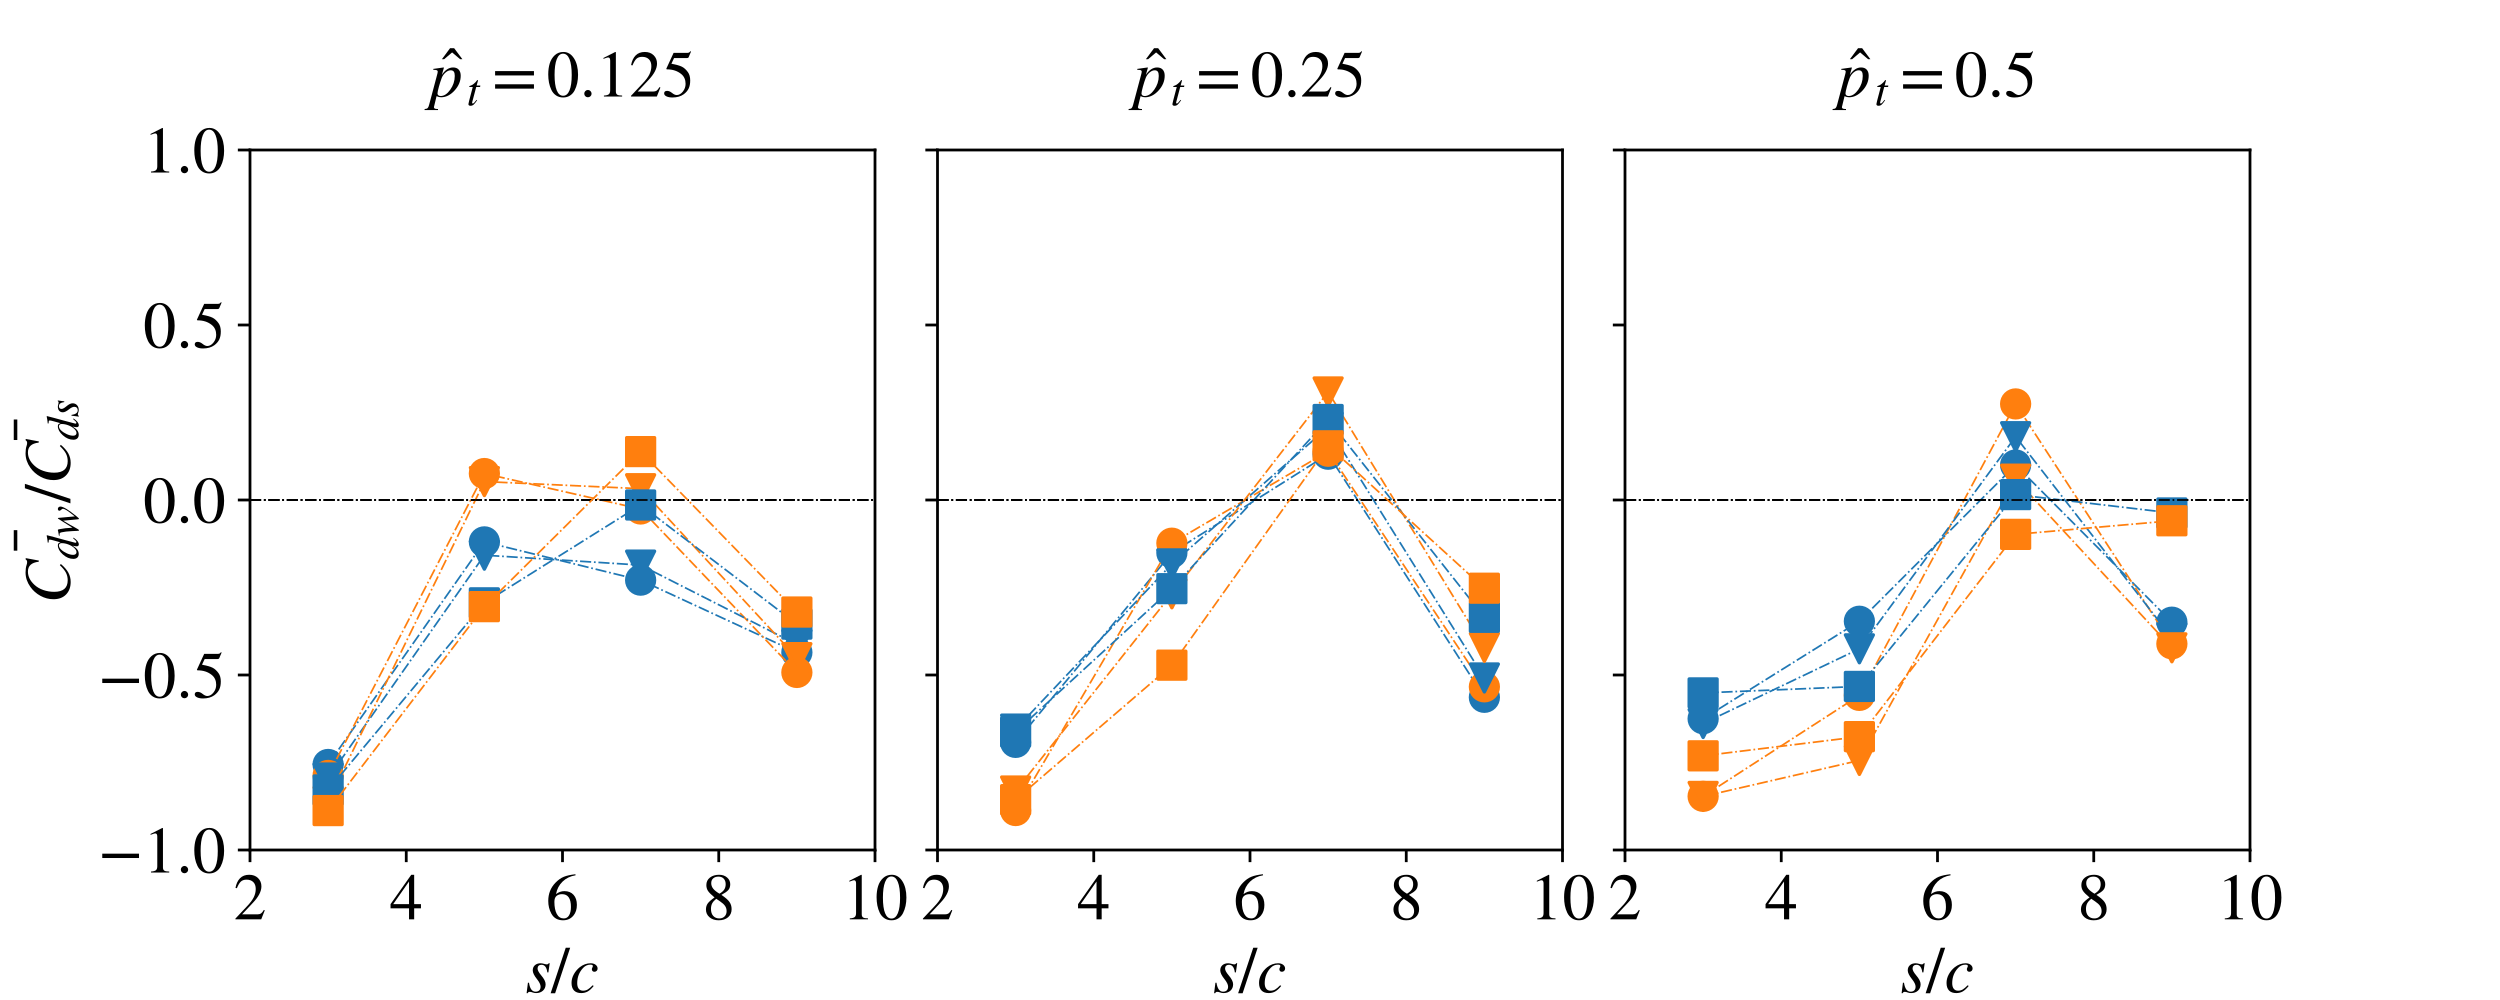 <?xml version="1.0" encoding="utf-8" standalone="no"?>
<!DOCTYPE svg PUBLIC "-//W3C//DTD SVG 1.1//EN"
  "http://www.w3.org/Graphics/SVG/1.1/DTD/svg11.dtd">
<!-- Created with matplotlib (https://matplotlib.org/) -->
<svg height="288pt" version="1.1" viewBox="0 0 720 288" width="720pt" xmlns="http://www.w3.org/2000/svg" xmlns:xlink="http://www.w3.org/1999/xlink">
 <defs>
  <style type="text/css">
*{stroke-linecap:butt;stroke-linejoin:round;}
  </style>
 </defs>
 <g id="figure_1">
  <g id="patch_1">
   <path d="M 0 288 
L 720 288 
L 720 0 
L 0 0 
z
" style="fill:#ffffff;"/>
  </g>
  <g id="axes_1">
   <g id="patch_2">
    <path d="M 72 244.8 
L 252 244.8 
L 252 43.2 
L 72 43.2 
z
" style="fill:#ffffff;"/>
   </g>
   <g id="matplotlib.axis_1">
    <g id="xtick_1">
     <g id="line2d_1">
      <defs>
       <path d="M 0 0 
L 0 3.5 
" id="mc72ecc416c" style="stroke:#000000;stroke-width:0.8;"/>
      </defs>
      <g>
       <use style="stroke:#000000;stroke-width:0.8;" x="72" xlink:href="#mc72ecc416c" y="244.8"/>
      </g>
     </g>
     <g id="text_1">
      <!-- 2 -->
      <defs>
       <path d="M 47.406 13.703 
L 42 0 
L 2.906 0 
L 2.906 1.203 
L 20.703 20.094 
Q 27.703 27.406 30.703 33.5 
Q 33.703 39.594 33.703 46.094 
Q 33.703 52.797 30 56.5 
Q 26.297 60.203 19.797 60.203 
Q 14.406 60.203 11.25 57.391 
Q 8.094 54.594 5.094 47.203 
L 3 47.703 
Q 4.703 57 9.844 62.297 
Q 15 67.594 23.797 67.594 
Q 32.094 67.594 37.188 62.594 
Q 42.297 57.594 42.297 50 
Q 42.297 38.703 29.5 25.203 
L 13 7.594 
L 36.406 7.594 
Q 39.703 7.594 41.641 8.891 
Q 43.594 10.203 46 14.297 
z
" id="STIXGeneral-Regular-50"/>
      </defs>
      <g transform="translate(67.25 264.776)scale(0.19 -0.19)">
       <use xlink:href="#STIXGeneral-Regular-50"/>
      </g>
     </g>
    </g>
    <g id="xtick_2">
     <g id="line2d_2">
      <g>
       <use style="stroke:#000000;stroke-width:0.8;" x="117" xlink:href="#mc72ecc416c" y="244.8"/>
      </g>
     </g>
     <g id="text_2">
      <!-- 4 -->
      <defs>
       <path d="M 47.297 16.703 
L 37 16.703 
L 37 0 
L 29.203 0 
L 29.203 16.703 
L 1.203 16.703 
L 1.203 23.094 
L 32.594 67.594 
L 37 67.594 
L 37 23.094 
L 47.297 23.094 
z
M 29.203 23.094 
L 29.203 57.406 
L 5.203 23.094 
z
" id="STIXGeneral-Regular-52"/>
      </defs>
      <g transform="translate(112.25 264.776)scale(0.19 -0.19)">
       <use xlink:href="#STIXGeneral-Regular-52"/>
      </g>
     </g>
    </g>
    <g id="xtick_3">
     <g id="line2d_3">
      <g>
       <use style="stroke:#000000;stroke-width:0.8;" x="162" xlink:href="#mc72ecc416c" y="244.8"/>
      </g>
     </g>
     <g id="text_3">
      <!-- 6 -->
      <defs>
       <path d="M 44.594 68.406 
L 44.797 66.797 
Q 33 64.906 25.094 57.25 
Q 17.203 49.594 15.203 38.297 
Q 21 42.797 27.906 42.797 
Q 36.703 42.797 41.75 37.188 
Q 46.797 31.594 46.797 21.906 
Q 46.797 12.094 41.703 5.906 
Q 35.797 -1.406 25.797 -1.406 
Q 13.594 -1.406 8.094 8.703 
Q 3.406 17.297 3.406 27.906 
Q 3.406 44.297 14.297 55.5 
Q 20.5 61.906 27.047 64.547 
Q 33.594 67.203 44.594 68.406 
z
M 37.797 18.797 
Q 37.797 38.203 24.297 38.203 
Q 19.297 38.203 16 35.547 
Q 12.703 32.906 12.703 26.594 
Q 12.703 14.906 16.344 8.156 
Q 20 1.406 26.906 1.406 
Q 32.203 1.406 35 6.156 
Q 37.797 10.906 37.797 18.797 
z
" id="STIXGeneral-Regular-54"/>
      </defs>
      <g transform="translate(157.25 264.776)scale(0.19 -0.19)">
       <use xlink:href="#STIXGeneral-Regular-54"/>
      </g>
     </g>
    </g>
    <g id="xtick_4">
     <g id="line2d_4">
      <g>
       <use style="stroke:#000000;stroke-width:0.8;" x="207" xlink:href="#mc72ecc416c" y="244.8"/>
      </g>
     </g>
     <g id="text_4">
      <!-- 8 -->
      <defs>
       <path d="M 44.5 15.5 
Q 44.5 7.797 39.141 3.188 
Q 33.797 -1.406 24.797 -1.406 
Q 16.406 -1.406 11 3.188 
Q 5.594 7.797 5.594 14.906 
Q 5.594 20.203 8.188 23.953 
Q 10.797 27.703 18.594 33.203 
Q 11.094 39.406 8.641 43.203 
Q 6.203 47 6.203 52 
Q 6.203 59.094 11.641 63.344 
Q 17.094 67.594 25.594 67.594 
Q 32.906 67.594 37.656 63.438 
Q 42.406 59.297 42.406 53.297 
Q 42.406 47.797 39.547 44.5 
Q 36.703 41.203 29 37.094 
Q 38 31.094 41.25 26.391 
Q 44.5 21.703 44.5 15.5 
z
M 35.5 53.297 
Q 35.5 58.5 32.594 61.641 
Q 29.703 64.797 24.594 64.797 
Q 19.5 64.797 16.547 62.141 
Q 13.594 59.5 13.594 54.891 
Q 13.594 50.297 16.547 46.547 
Q 19.5 42.797 26.094 38.906 
Q 31.203 41.906 33.344 45.25 
Q 35.5 48.594 35.5 53.297 
z
M 27.094 27.203 
L 21.203 31.203 
Q 16.797 27.594 15 24.141 
Q 13.203 20.703 13.203 15.797 
Q 13.203 9 16.641 5.203 
Q 20.094 1.406 25.906 1.406 
Q 30.797 1.406 33.844 4.453 
Q 36.906 7.5 36.906 12.406 
Q 36.906 16.906 34.594 20.297 
Q 32.297 23.703 27.094 27.203 
z
" id="STIXGeneral-Regular-56"/>
      </defs>
      <g transform="translate(202.25 264.776)scale(0.19 -0.19)">
       <use xlink:href="#STIXGeneral-Regular-56"/>
      </g>
     </g>
    </g>
    <g id="xtick_5">
     <g id="line2d_5">
      <g>
       <use style="stroke:#000000;stroke-width:0.8;" x="252" xlink:href="#mc72ecc416c" y="244.8"/>
      </g>
     </g>
     <g id="text_5">
      <!-- 10 -->
      <defs>
       <path d="M 39.406 0 
L 11.797 0 
L 11.797 1.5 
Q 17.297 1.797 19.297 3.547 
Q 21.297 5.297 21.297 9.5 
L 21.297 54.406 
Q 21.297 59.297 18.297 59.297 
Q 16.906 59.297 13.797 58.094 
L 11.094 57.094 
L 11.094 58.5 
L 29 67.594 
L 29.906 67.297 
L 29.906 7.594 
Q 29.906 4.297 31.906 2.891 
Q 33.906 1.5 39.406 1.5 
z
" id="STIXGeneral-Regular-49"/>
       <path d="M 47.594 33 
Q 47.594 26.297 46.297 20.344 
Q 45 14.406 42.453 9.406 
Q 39.906 4.406 35.406 1.5 
Q 30.906 -1.406 25 -1.406 
Q 18.906 -1.406 14.297 1.688 
Q 9.703 4.797 7.203 10 
Q 4.703 15.203 3.547 21.094 
Q 2.406 27 2.406 33.594 
Q 2.406 42.906 4.703 50.344 
Q 7 57.797 12.344 62.688 
Q 17.703 67.594 25.406 67.594 
Q 35.203 67.594 41.391 58 
Q 47.594 48.406 47.594 33 
z
M 38 32.5 
Q 38 48.297 34.641 56.641 
Q 31.297 65 24.797 65 
Q 18.594 65 15.297 56.594 
Q 12 48.203 12 32.906 
Q 12 17.5 15.297 9.344 
Q 18.594 1.203 25 1.203 
Q 31.297 1.203 34.641 9.344 
Q 38 17.5 38 32.5 
z
" id="STIXGeneral-Regular-48"/>
      </defs>
      <g transform="translate(242.5 264.776)scale(0.19 -0.19)">
       <use xlink:href="#STIXGeneral-Regular-49"/>
       <use x="50" xlink:href="#STIXGeneral-Regular-48"/>
      </g>
     </g>
    </g>
    <g id="text_6">
     <!-- $s/c$ -->
     <defs>
      <path d="M 36.594 44.203 
L 34.594 30.203 
L 33 30.203 
Q 31.594 41.797 24.094 41.797 
Q 21.406 41.797 19.797 40.297 
Q 18.203 38.797 18.203 36.094 
Q 18.203 32.297 23.594 25.906 
Q 30.406 18 30.406 12.297 
Q 30.406 6.203 26.344 2.547 
Q 22.297 -1.094 16 -1.094 
Q 13.094 -1.094 10.5 -0.094 
Q 8.406 0.797 6.094 0.797 
Q 4.094 0.797 3.203 -1.297 
L 1.594 -1.297 
L 3.594 14.594 
L 5.203 14.594 
Q 7.203 1 15.203 1 
Q 18.797 1 20.797 3 
Q 22.797 5 22.797 8.703 
Q 22.797 13.203 17.203 20.203 
Q 10.906 28.094 10.906 33.297 
Q 10.906 38.297 14.203 41.188 
Q 17.5 44.094 23 44.094 
Q 25 44.094 28.594 43.094 
Q 30.797 42.406 32.203 42.406 
Q 34.203 42.406 35.203 44.203 
z
" id="STIXGeneral-Italic-115"/>
      <path d="M 28.703 67.594 
L 5.906 -1.406 
L -0.906 -1.406 
L 22 67.594 
z
" id="STIXGeneral-Regular-47"/>
      <path d="M 35 10.703 
L 36.594 9.703 
Q 32 3.906 27.641 1.406 
Q 23.297 -1.094 17.703 -1.094 
Q 10.594 -1.094 6.797 2.797 
Q 3 6.703 3 14.297 
Q 3 21 6.391 27.25 
Q 9.797 33.5 15.297 38 
Q 23 44.094 32 44.094 
Q 36.594 44.094 39.547 41.797 
Q 42.5 39.5 42.5 36 
Q 42.5 34 41.094 32.594 
Q 39.703 31.203 37.703 31.203 
Q 35.703 31.203 34.75 32.344 
Q 33.797 33.5 33.797 35.203 
Q 33.797 36.094 34.547 37.547 
Q 35.297 39 35.297 40 
Q 35.297 42 31.594 42 
Q 25.297 42 20.703 37.203 
Q 11.594 27.594 11.594 13.906 
Q 11.594 8.5 13.891 5.5 
Q 16.203 2.5 20.5 2.5 
Q 24.406 2.5 27.594 4.391 
Q 30.797 6.297 35 10.703 
z
" id="STIXGeneral-Italic-99"/>
     </defs>
     <g transform="translate(151.36 285.876)scale(0.19 -0.19)">
      <use transform="translate(0 0.406)" xlink:href="#STIXGeneral-Italic-115"/>
      <use transform="translate(38.9 0.406)" xlink:href="#STIXGeneral-Regular-47"/>
      <use transform="translate(66.7 0.406)" xlink:href="#STIXGeneral-Italic-99"/>
     </g>
    </g>
   </g>
   <g id="matplotlib.axis_2">
    <g id="ytick_1">
     <g id="line2d_6">
      <defs>
       <path d="M 0 0 
L -3.5 0 
" id="m7053280bd7" style="stroke:#000000;stroke-width:0.8;"/>
      </defs>
      <g>
       <use style="stroke:#000000;stroke-width:0.8;" x="72" xlink:href="#m7053280bd7" y="244.8"/>
      </g>
     </g>
     <g id="text_7">
      <!-- −1.0 -->
      <defs>
       <path d="M 62.094 22 
L 6.406 22 
L 6.406 28.594 
L 62.094 28.594 
z
" id="STIXGeneral-Regular-8722"/>
       <path d="M 18.094 4.297 
Q 18.094 2.094 16.438 0.5 
Q 14.797 -1.094 12.5 -1.094 
Q 10.203 -1.094 8.594 0.5 
Q 7 2.094 7 4.391 
Q 7 6.703 8.641 8.344 
Q 10.297 10 12.594 10 
Q 14.797 10 16.438 8.297 
Q 18.094 6.594 18.094 4.297 
z
" id="STIXGeneral-Regular-46"/>
      </defs>
      <g transform="translate(28.235 251.288)scale(0.19 -0.19)">
       <use xlink:href="#STIXGeneral-Regular-8722"/>
       <use x="68.5" xlink:href="#STIXGeneral-Regular-49"/>
       <use x="118.5" xlink:href="#STIXGeneral-Regular-46"/>
       <use x="143.5" xlink:href="#STIXGeneral-Regular-48"/>
      </g>
     </g>
    </g>
    <g id="ytick_2">
     <g id="line2d_7">
      <g>
       <use style="stroke:#000000;stroke-width:0.8;" x="72" xlink:href="#m7053280bd7" y="194.4"/>
      </g>
     </g>
     <g id="text_8">
      <!-- −0.5 -->
      <defs>
       <path d="M 43.797 68.094 
L 40.203 59.594 
Q 39.594 58.297 37.5 58.297 
L 18.094 58.297 
L 14.094 49.797 
Q 25.094 47.703 30 45.25 
Q 34.906 42.797 39.094 37 
Q 42.594 32.203 42.594 24.297 
Q 42.594 17.094 40.25 12.188 
Q 37.906 7.297 32.797 3.5 
Q 26 -1.406 15.797 -1.406 
Q 10.094 -1.406 6.594 0.297 
Q 3.094 2 3.094 4.797 
Q 3.094 8.594 7.594 8.594 
Q 11.203 8.594 15 5.5 
Q 18.906 2.297 22.094 2.297 
Q 27.297 2.297 31.438 7.5 
Q 35.594 12.703 35.594 19.203 
Q 35.594 28.797 28.906 34.203 
Q 20.203 41.203 7.594 41.203 
Q 6.406 41.203 6.406 42 
L 6.5 42.5 
L 17.406 66.203 
L 38.094 66.203 
Q 39.797 66.203 40.75 66.703 
Q 41.703 67.203 42.906 68.797 
z
" id="STIXGeneral-Regular-53"/>
      </defs>
      <g transform="translate(28.235 200.888)scale(0.19 -0.19)">
       <use xlink:href="#STIXGeneral-Regular-8722"/>
       <use x="68.5" xlink:href="#STIXGeneral-Regular-48"/>
       <use x="118.5" xlink:href="#STIXGeneral-Regular-46"/>
       <use x="143.5" xlink:href="#STIXGeneral-Regular-53"/>
      </g>
     </g>
    </g>
    <g id="ytick_3">
     <g id="line2d_8">
      <g>
       <use style="stroke:#000000;stroke-width:0.8;" x="72" xlink:href="#m7053280bd7" y="144"/>
      </g>
     </g>
     <g id="text_9">
      <!-- 0.0 -->
      <g transform="translate(41.25 150.488)scale(0.19 -0.19)">
       <use xlink:href="#STIXGeneral-Regular-48"/>
       <use x="50" xlink:href="#STIXGeneral-Regular-46"/>
       <use x="75" xlink:href="#STIXGeneral-Regular-48"/>
      </g>
     </g>
    </g>
    <g id="ytick_4">
     <g id="line2d_9">
      <g>
       <use style="stroke:#000000;stroke-width:0.8;" x="72" xlink:href="#m7053280bd7" y="93.6"/>
      </g>
     </g>
     <g id="text_10">
      <!-- 0.5 -->
      <g transform="translate(41.25 100.088)scale(0.19 -0.19)">
       <use xlink:href="#STIXGeneral-Regular-48"/>
       <use x="50" xlink:href="#STIXGeneral-Regular-46"/>
       <use x="75" xlink:href="#STIXGeneral-Regular-53"/>
      </g>
     </g>
    </g>
    <g id="ytick_5">
     <g id="line2d_10">
      <g>
       <use style="stroke:#000000;stroke-width:0.8;" x="72" xlink:href="#m7053280bd7" y="43.2"/>
      </g>
     </g>
     <g id="text_11">
      <!-- 1.0 -->
      <g transform="translate(41.25 49.688)scale(0.19 -0.19)">
       <use xlink:href="#STIXGeneral-Regular-49"/>
       <use x="50" xlink:href="#STIXGeneral-Regular-46"/>
       <use x="75" xlink:href="#STIXGeneral-Regular-48"/>
      </g>
     </g>
    </g>
    <g id="text_12">
     <!-- $\bar{C_{dw}}/\bar{C_{ds}}$ -->
     <defs>
      <path d="M -7.406 54.703 
L -38.5 54.703 
L -38.5 60.094 
L -7.406 60.094 
z
" id="STIXGeneral-Regular-772"/>
      <path d="M 68.906 66.406 
L 65.203 46.406 
L 63.406 46.703 
Q 61.594 63 48.5 63 
Q 37.594 63 28.594 53.297 
Q 23.297 47.703 20.547 39.703 
Q 17.797 31.703 17.797 23.203 
Q 17.797 2.703 35.297 2.703 
Q 41.5 2.703 46.641 5.297 
Q 51.797 7.906 58.203 14.594 
L 60 13.094 
Q 53.297 5.203 46.844 1.703 
Q 40.406 -1.797 32.703 -1.797 
Q 21 -1.797 13.797 5.141 
Q 6.594 12.094 6.594 24.297 
Q 6.594 34.594 11.688 43.938 
Q 16.797 53.297 25.297 59.297 
Q 35.5 66.594 47.203 66.594 
Q 54.094 66.594 58.906 64.906 
Q 60.906 64.203 63 64.203 
Q 65.703 64.203 66.797 66.406 
z
" id="STIXGeneral-Italic-67"/>
      <path d="M 52.094 68.297 
L 52.703 67.703 
L 48.797 52.5 
L 42.797 30.594 
Q 36.297 6.703 36.297 6 
Q 36.297 4 38.094 4 
Q 39.406 4 40.844 5.25 
Q 42.297 6.5 46.297 11.094 
L 47.5 10.094 
Q 39.797 -1.297 32.797 -1.297 
Q 30.906 -1.297 29.797 -0.094 
Q 28.703 1.094 28.703 3.203 
Q 28.703 6.203 30 12.094 
Q 25.703 4.797 21.547 1.844 
Q 17.406 -1.094 12.203 -1.094 
Q 7.203 -1.094 4.344 1.953 
Q 1.5 5 1.5 10.594 
Q 1.5 22.5 11.141 33.297 
Q 20.797 44.094 30.703 44.094 
Q 33.797 44.094 35.25 42.688 
Q 36.703 41.297 37.203 38.297 
L 37.297 38.297 
L 41.797 54.594 
Q 43.203 59.5 43.203 61.703 
Q 43.203 63.297 42.094 63.688 
Q 41 64.094 36.797 64.297 
L 36.797 66 
Q 44.5 66.703 52.094 68.297 
z
M 35.594 36.094 
Q 35.594 38.703 34.141 40.25 
Q 32.703 41.797 30.906 41.797 
Q 26.203 41.797 21.797 37.203 
Q 16.797 31.906 13.5 24.547 
Q 10.203 17.203 10.203 11 
Q 10.203 7.594 11.75 5.641 
Q 13.297 3.703 16 3.703 
Q 20.5 3.703 25.094 8.594 
Q 29.703 13.5 32.641 21.094 
Q 35.594 28.703 35.594 36.094 
z
" id="STIXGeneral-Italic-100"/>
      <path d="M 40.297 42.594 
L 43.5 7.406 
Q 53.406 19.703 56.703 24.953 
Q 60 30.203 60 33.406 
Q 60 34.797 57.797 36.906 
Q 55.703 38.906 55.703 41 
Q 55.703 42.203 56.844 43.141 
Q 58 44.094 59.594 44.094 
Q 61.797 44.094 63.297 42.5 
Q 64.797 40.906 64.797 38.5 
Q 64.797 29.406 43.594 3.594 
L 42.703 2.5 
Q 39.203 -1.797 38.203 -1.797 
Q 37.406 -1.797 37.094 1.703 
L 34.203 32.703 
L 25.297 17.5 
Q 23 13.703 19.797 7.594 
Q 14.906 -1.797 13.406 -1.797 
Q 12.703 -1.797 12.5 -0.891 
Q 12.297 0 12.094 2.906 
L 11.703 12 
Q 10.906 28.406 9 36.203 
Q 8.297 38.906 7.438 39.656 
Q 6.594 40.406 4.297 40.406 
L 1.5 40.406 
L 1.5 41.703 
Q 9.406 43 11 43.406 
Q 11.5 43.5 12.141 43.703 
Q 12.797 43.906 13.188 44 
Q 13.594 44.094 13.906 44.094 
Q 14.703 44.094 15 43.594 
Q 15.297 43.094 15.797 40.703 
Q 18.297 28.703 19 12.594 
L 38.203 43 
Q 38.797 44 39.5 44 
Q 40.297 44 40.297 42.594 
z
" id="STIXGeneral-Italic-119"/>
     </defs>
     <g transform="translate(20.111 173.83)rotate(-90)scale(0.19 -0.19)">
      <use transform="translate(118.7 24.906)" xlink:href="#STIXGeneral-Regular-772"/>
      <use transform="translate(0 0.516)" xlink:href="#STIXGeneral-Italic-67"/>
      <use transform="translate(66.7 -12.713)scale(0.7)" xlink:href="#STIXGeneral-Italic-100"/>
      <use transform="translate(101.7 -12.713)scale(0.7)" xlink:href="#STIXGeneral-Italic-119"/>
      <use transform="translate(152.799 0.516)" xlink:href="#STIXGeneral-Regular-47"/>
      <use transform="translate(286.434 24.906)" xlink:href="#STIXGeneral-Regular-772"/>
      <use transform="translate(180.599 0.516)" xlink:href="#STIXGeneral-Italic-67"/>
      <use transform="translate(247.299 -12.713)scale(0.7)" xlink:href="#STIXGeneral-Italic-100"/>
      <use transform="translate(282.299 -12.713)scale(0.7)" xlink:href="#STIXGeneral-Italic-115"/>
     </g>
    </g>
   </g>
   <g id="line2d_11">
    <path clip-path="url(#p4728b9ac96)" d="M 94.5 220.167 
L 139.5 156.063 
L 184.5 167.084 
L 229.5 187.898 
" style="fill:none;stroke:#1f77b4;stroke-dasharray:3.2,0.8,0.5,0.8;stroke-dashoffset:0;stroke-width:0.5;"/>
    <defs>
     <path d="M 0 4 
C 1.061 4 2.078 3.579 2.828 2.828 
C 3.579 2.078 4 1.061 4 0 
C 4 -1.061 3.579 -2.078 2.828 -2.828 
C 2.078 -3.579 1.061 -4 0 -4 
C -1.061 -4 -2.078 -3.579 -2.828 -2.828 
C -3.579 -2.078 -4 -1.061 -4 0 
C -4 1.061 -3.579 2.078 -2.828 2.828 
C -2.078 3.579 -1.061 4 0 4 
z
" id="m84999e69c4" style="stroke:#1f77b4;"/>
    </defs>
    <g clip-path="url(#p4728b9ac96)">
     <use style="fill:#1f77b4;stroke:#1f77b4;" x="94.5" xlink:href="#m84999e69c4" y="220.167"/>
     <use style="fill:#1f77b4;stroke:#1f77b4;" x="139.5" xlink:href="#m84999e69c4" y="156.063"/>
     <use style="fill:#1f77b4;stroke:#1f77b4;" x="184.5" xlink:href="#m84999e69c4" y="167.084"/>
     <use style="fill:#1f77b4;stroke:#1f77b4;" x="229.5" xlink:href="#m84999e69c4" y="187.898"/>
    </g>
   </g>
   <g id="line2d_12">
    <path clip-path="url(#p4728b9ac96)" d="M 72 144 
L 252 144 
" style="fill:none;stroke:#000000;stroke-dasharray:3.2,0.8,0.5,0.8;stroke-dashoffset:0;stroke-width:0.5;"/>
   </g>
   <g id="line2d_13">
    <path clip-path="url(#p4728b9ac96)" d="M 94.5 223.328 
L 139.5 136.379 
L 184.5 146.591 
L 229.5 193.668 
" style="fill:none;stroke:#ff7f0e;stroke-dasharray:3.2,0.8,0.5,0.8;stroke-dashoffset:0;stroke-width:0.5;"/>
    <defs>
     <path d="M 0 4 
C 1.061 4 2.078 3.579 2.828 2.828 
C 3.579 2.078 4 1.061 4 0 
C 4 -1.061 3.579 -2.078 2.828 -2.828 
C 2.078 -3.579 1.061 -4 0 -4 
C -1.061 -4 -2.078 -3.579 -2.828 -2.828 
C -3.579 -2.078 -4 -1.061 -4 0 
C -4 1.061 -3.579 2.078 -2.828 2.828 
C -2.078 3.579 -1.061 4 0 4 
z
" id="mdff7ef5a2c" style="stroke:#ff7f0e;"/>
    </defs>
    <g clip-path="url(#p4728b9ac96)">
     <use style="fill:#ff7f0e;stroke:#ff7f0e;" x="94.5" xlink:href="#mdff7ef5a2c" y="223.328"/>
     <use style="fill:#ff7f0e;stroke:#ff7f0e;" x="139.5" xlink:href="#mdff7ef5a2c" y="136.379"/>
     <use style="fill:#ff7f0e;stroke:#ff7f0e;" x="184.5" xlink:href="#mdff7ef5a2c" y="146.591"/>
     <use style="fill:#ff7f0e;stroke:#ff7f0e;" x="229.5" xlink:href="#mdff7ef5a2c" y="193.668"/>
    </g>
   </g>
   <g id="line2d_14">
    <path clip-path="url(#p4728b9ac96)" d="M 94.5 224.073 
L 139.5 159.891 
L 184.5 162.747 
L 229.5 185.598 
" style="fill:none;stroke:#1f77b4;stroke-dasharray:3.2,0.8,0.5,0.8;stroke-dashoffset:0;stroke-width:0.5;"/>
    <defs>
     <path d="M -0 4 
L 4 -4 
L -4 -4 
z
" id="m0948c096ea" style="stroke:#1f77b4;stroke-linejoin:miter;"/>
    </defs>
    <g clip-path="url(#p4728b9ac96)">
     <use style="fill:#1f77b4;stroke:#1f77b4;stroke-linejoin:miter;" x="94.5" xlink:href="#m0948c096ea" y="224.073"/>
     <use style="fill:#1f77b4;stroke:#1f77b4;stroke-linejoin:miter;" x="139.5" xlink:href="#m0948c096ea" y="159.891"/>
     <use style="fill:#1f77b4;stroke:#1f77b4;stroke-linejoin:miter;" x="184.5" xlink:href="#m0948c096ea" y="162.747"/>
     <use style="fill:#1f77b4;stroke:#1f77b4;stroke-linejoin:miter;" x="229.5" xlink:href="#m0948c096ea" y="185.598"/>
    </g>
   </g>
   <g id="line2d_15">
    <path clip-path="url(#p4728b9ac96)" d="M 72 144 
L 252 144 
" style="fill:none;stroke:#000000;stroke-dasharray:3.2,0.8,0.5,0.8;stroke-dashoffset:0;stroke-width:0.5;"/>
   </g>
   <g id="line2d_16">
    <path clip-path="url(#p4728b9ac96)" d="M 94.5 230.797 
L 139.5 138.693 
L 184.5 140.741 
L 229.5 189.398 
" style="fill:none;stroke:#ff7f0e;stroke-dasharray:3.2,0.8,0.5,0.8;stroke-dashoffset:0;stroke-width:0.5;"/>
    <defs>
     <path d="M -0 4 
L 4 -4 
L -4 -4 
z
" id="m3b2cf69fd4" style="stroke:#ff7f0e;stroke-linejoin:miter;"/>
    </defs>
    <g clip-path="url(#p4728b9ac96)">
     <use style="fill:#ff7f0e;stroke:#ff7f0e;stroke-linejoin:miter;" x="94.5" xlink:href="#m3b2cf69fd4" y="230.797"/>
     <use style="fill:#ff7f0e;stroke:#ff7f0e;stroke-linejoin:miter;" x="139.5" xlink:href="#m3b2cf69fd4" y="138.693"/>
     <use style="fill:#ff7f0e;stroke:#ff7f0e;stroke-linejoin:miter;" x="184.5" xlink:href="#m3b2cf69fd4" y="140.741"/>
     <use style="fill:#ff7f0e;stroke:#ff7f0e;stroke-linejoin:miter;" x="229.5" xlink:href="#m3b2cf69fd4" y="189.398"/>
    </g>
   </g>
   <g id="line2d_17">
    <path clip-path="url(#p4728b9ac96)" d="M 94.5 227.502 
L 139.5 173.62 
L 184.5 145.428 
L 229.5 179.746 
" style="fill:none;stroke:#1f77b4;stroke-dasharray:3.2,0.8,0.5,0.8;stroke-dashoffset:0;stroke-width:0.5;"/>
    <defs>
     <path d="M -4 4 
L 4 4 
L 4 -4 
L -4 -4 
z
" id="maf620d68dd" style="stroke:#1f77b4;stroke-linejoin:miter;"/>
    </defs>
    <g clip-path="url(#p4728b9ac96)">
     <use style="fill:#1f77b4;stroke:#1f77b4;stroke-linejoin:miter;" x="94.5" xlink:href="#maf620d68dd" y="227.502"/>
     <use style="fill:#1f77b4;stroke:#1f77b4;stroke-linejoin:miter;" x="139.5" xlink:href="#maf620d68dd" y="173.62"/>
     <use style="fill:#1f77b4;stroke:#1f77b4;stroke-linejoin:miter;" x="184.5" xlink:href="#maf620d68dd" y="145.428"/>
     <use style="fill:#1f77b4;stroke:#1f77b4;stroke-linejoin:miter;" x="229.5" xlink:href="#maf620d68dd" y="179.746"/>
    </g>
   </g>
   <g id="line2d_18">
    <path clip-path="url(#p4728b9ac96)" d="M 72 144 
L 252 144 
" style="fill:none;stroke:#000000;stroke-dasharray:3.2,0.8,0.5,0.8;stroke-dashoffset:0;stroke-width:0.5;"/>
   </g>
   <g id="line2d_19">
    <path clip-path="url(#p4728b9ac96)" d="M 94.5 233.445 
L 139.5 174.713 
L 184.5 130.063 
L 229.5 176.262 
" style="fill:none;stroke:#ff7f0e;stroke-dasharray:3.2,0.8,0.5,0.8;stroke-dashoffset:0;stroke-width:0.5;"/>
    <defs>
     <path d="M -4 4 
L 4 4 
L 4 -4 
L -4 -4 
z
" id="me7cf59e58c" style="stroke:#ff7f0e;stroke-linejoin:miter;"/>
    </defs>
    <g clip-path="url(#p4728b9ac96)">
     <use style="fill:#ff7f0e;stroke:#ff7f0e;stroke-linejoin:miter;" x="94.5" xlink:href="#me7cf59e58c" y="233.445"/>
     <use style="fill:#ff7f0e;stroke:#ff7f0e;stroke-linejoin:miter;" x="139.5" xlink:href="#me7cf59e58c" y="174.713"/>
     <use style="fill:#ff7f0e;stroke:#ff7f0e;stroke-linejoin:miter;" x="184.5" xlink:href="#me7cf59e58c" y="130.063"/>
     <use style="fill:#ff7f0e;stroke:#ff7f0e;stroke-linejoin:miter;" x="229.5" xlink:href="#me7cf59e58c" y="176.262"/>
    </g>
   </g>
   <g id="patch_3">
    <path d="M 72 244.8 
L 72 43.2 
" style="fill:none;stroke:#000000;stroke-linecap:square;stroke-linejoin:miter;stroke-width:0.8;"/>
   </g>
   <g id="patch_4">
    <path d="M 252 244.8 
L 252 43.2 
" style="fill:none;stroke:#000000;stroke-linecap:square;stroke-linejoin:miter;stroke-width:0.8;"/>
   </g>
   <g id="patch_5">
    <path d="M 72 244.8 
L 252 244.8 
" style="fill:none;stroke:#000000;stroke-linecap:square;stroke-linejoin:miter;stroke-width:0.8;"/>
   </g>
   <g id="patch_6">
    <path d="M 72 43.2 
L 252 43.2 
" style="fill:none;stroke:#000000;stroke-linecap:square;stroke-linejoin:miter;stroke-width:0.8;"/>
   </g>
   <g id="text_13">
    <!-- $\^p_t = 0.125$ -->
    <defs>
     <path d="M -7.5 50.703 
L -10.906 50.703 
L -23.094 61 
L -35.203 50.703 
L -38.594 50.703 
L -26.203 67.406 
L -20 67.406 
z
" id="STIXGeneral-Regular-770"/>
     <path d="M 21.5 42.797 
L 18.594 32.797 
Q 26.094 44.094 35.703 44.094 
Q 41.203 44.094 44.203 40.797 
Q 47.203 37.5 47.203 31.594 
Q 47.203 19.297 37.844 9.094 
Q 28.5 -1.094 17.5 -1.094 
Q 13.906 -1.094 10.594 0.594 
Q 6.594 -15.906 6.594 -16 
Q 6.594 -17.594 7.938 -18.25 
Q 9.297 -18.906 12.797 -18.906 
L 12.797 -20.5 
L -7.5 -20.5 
L -7.5 -18.906 
Q -4.297 -18.797 -2.938 -17.5 
Q -1.594 -16.203 -0.703 -12.594 
L 10.797 30.594 
Q 12.406 36.406 12.406 37.703 
Q 12.406 40.406 8 40.406 
L 5.797 40.406 
L 5.594 41.906 
L 21.203 44.094 
Q 21.703 44.094 21.703 43.703 
Q 21.594 43.203 21.5 42.797 
z
M 38.203 31.297 
Q 38.203 35.703 36.75 37.75 
Q 35.297 39.797 32 39.797 
Q 28.094 39.797 24.188 36.391 
Q 20.297 33 18.5 28.406 
Q 16.297 22.703 14.141 14.891 
Q 12 7.094 12 4.594 
Q 12 2.906 13.344 1.844 
Q 14.703 0.797 16.797 0.797 
Q 24.594 0.797 31.297 10.297 
Q 38.203 19.906 38.203 31.297 
z
" id="STIXGeneral-Italic-112"/>
     <path d="M 29.594 42.797 
L 29.094 39.594 
L 20.703 39.594 
L 12 6.797 
Q 11.797 6 11.797 5.406 
Q 11.797 3.797 13.297 3.797 
Q 14.5 3.797 16.094 5.344 
Q 17.703 6.906 21.406 11.703 
L 22.703 11 
Q 18.094 4 15.141 1.453 
Q 12.203 -1.094 8.406 -1.094 
Q 3.797 -1.094 3.797 2.594 
Q 3.797 3.594 5.406 10 
L 13.203 39.594 
L 5.703 39.594 
L 5.594 40.203 
Q 5.594 42 8.906 42.703 
Q 11.406 43.297 15.5 46.547 
Q 19.594 49.797 22.203 53.703 
Q 22.797 54.594 23.594 54.594 
Q 24.5 54.594 24.5 53.797 
Q 24.5 53.297 24.406 53.094 
L 21.594 42.797 
z
" id="STIXGeneral-Italic-116"/>
     <path d="M 63.703 32 
L 4.797 32 
L 4.797 38.594 
L 63.703 38.594 
z
M 63.703 12 
L 4.797 12 
L 4.797 18.594 
L 63.703 18.594 
z
" id="STIXGeneral-Regular-61"/>
    </defs>
    <g transform="translate(123.715 27.941)scale(0.19 -0.19)">
     <use transform="translate(57.266 6.594)" xlink:href="#STIXGeneral-Regular-770"/>
     <use transform="translate(0 0.703)" xlink:href="#STIXGeneral-Italic-112"/>
     <use transform="translate(56.231 -12.525)scale(0.7)" xlink:href="#STIXGeneral-Italic-116"/>
     <use transform="translate(94.54 0.703)" xlink:href="#STIXGeneral-Regular-61"/>
     <use transform="translate(177.48 0.703)" xlink:href="#STIXGeneral-Regular-48"/>
     <use transform="translate(227.48 0.703)" xlink:href="#STIXGeneral-Regular-46"/>
     <use transform="translate(252.48 0.703)" xlink:href="#STIXGeneral-Regular-49"/>
     <use transform="translate(302.48 0.703)" xlink:href="#STIXGeneral-Regular-50"/>
     <use transform="translate(352.48 0.703)" xlink:href="#STIXGeneral-Regular-53"/>
    </g>
   </g>
  </g>
  <g id="axes_2">
   <g id="patch_7">
    <path d="M 270 244.8 
L 450 244.8 
L 450 43.2 
L 270 43.2 
z
" style="fill:#ffffff;"/>
   </g>
   <g id="matplotlib.axis_3">
    <g id="xtick_6">
     <g id="line2d_20">
      <g>
       <use style="stroke:#000000;stroke-width:0.8;" x="270" xlink:href="#mc72ecc416c" y="244.8"/>
      </g>
     </g>
     <g id="text_14">
      <!-- 2 -->
      <g transform="translate(265.25 264.776)scale(0.19 -0.19)">
       <use xlink:href="#STIXGeneral-Regular-50"/>
      </g>
     </g>
    </g>
    <g id="xtick_7">
     <g id="line2d_21">
      <g>
       <use style="stroke:#000000;stroke-width:0.8;" x="315" xlink:href="#mc72ecc416c" y="244.8"/>
      </g>
     </g>
     <g id="text_15">
      <!-- 4 -->
      <g transform="translate(310.25 264.776)scale(0.19 -0.19)">
       <use xlink:href="#STIXGeneral-Regular-52"/>
      </g>
     </g>
    </g>
    <g id="xtick_8">
     <g id="line2d_22">
      <g>
       <use style="stroke:#000000;stroke-width:0.8;" x="360" xlink:href="#mc72ecc416c" y="244.8"/>
      </g>
     </g>
     <g id="text_16">
      <!-- 6 -->
      <g transform="translate(355.25 264.776)scale(0.19 -0.19)">
       <use xlink:href="#STIXGeneral-Regular-54"/>
      </g>
     </g>
    </g>
    <g id="xtick_9">
     <g id="line2d_23">
      <g>
       <use style="stroke:#000000;stroke-width:0.8;" x="405" xlink:href="#mc72ecc416c" y="244.8"/>
      </g>
     </g>
     <g id="text_17">
      <!-- 8 -->
      <g transform="translate(400.25 264.776)scale(0.19 -0.19)">
       <use xlink:href="#STIXGeneral-Regular-56"/>
      </g>
     </g>
    </g>
    <g id="xtick_10">
     <g id="line2d_24">
      <g>
       <use style="stroke:#000000;stroke-width:0.8;" x="450" xlink:href="#mc72ecc416c" y="244.8"/>
      </g>
     </g>
     <g id="text_18">
      <!-- 10 -->
      <g transform="translate(440.5 264.776)scale(0.19 -0.19)">
       <use xlink:href="#STIXGeneral-Regular-49"/>
       <use x="50" xlink:href="#STIXGeneral-Regular-48"/>
      </g>
     </g>
    </g>
    <g id="text_19">
     <!-- $s/c$ -->
     <g transform="translate(349.36 285.876)scale(0.19 -0.19)">
      <use transform="translate(0 0.406)" xlink:href="#STIXGeneral-Italic-115"/>
      <use transform="translate(38.9 0.406)" xlink:href="#STIXGeneral-Regular-47"/>
      <use transform="translate(66.7 0.406)" xlink:href="#STIXGeneral-Italic-99"/>
     </g>
    </g>
   </g>
   <g id="matplotlib.axis_4">
    <g id="ytick_6">
     <g id="line2d_25">
      <g>
       <use style="stroke:#000000;stroke-width:0.8;" x="270" xlink:href="#m7053280bd7" y="244.8"/>
      </g>
     </g>
    </g>
    <g id="ytick_7">
     <g id="line2d_26">
      <g>
       <use style="stroke:#000000;stroke-width:0.8;" x="270" xlink:href="#m7053280bd7" y="194.4"/>
      </g>
     </g>
    </g>
    <g id="ytick_8">
     <g id="line2d_27">
      <g>
       <use style="stroke:#000000;stroke-width:0.8;" x="270" xlink:href="#m7053280bd7" y="144"/>
      </g>
     </g>
    </g>
    <g id="ytick_9">
     <g id="line2d_28">
      <g>
       <use style="stroke:#000000;stroke-width:0.8;" x="270" xlink:href="#m7053280bd7" y="93.6"/>
      </g>
     </g>
    </g>
    <g id="ytick_10">
     <g id="line2d_29">
      <g>
       <use style="stroke:#000000;stroke-width:0.8;" x="270" xlink:href="#m7053280bd7" y="43.2"/>
      </g>
     </g>
    </g>
   </g>
   <g id="line2d_30">
    <path clip-path="url(#p63105fbdd9)" d="M 292.5 213.806 
L 337.5 159.195 
L 382.5 130.818 
L 427.5 200.825 
" style="fill:none;stroke:#1f77b4;stroke-dasharray:3.2,0.8,0.5,0.8;stroke-dashoffset:0;stroke-width:0.5;"/>
    <g clip-path="url(#p63105fbdd9)">
     <use style="fill:#1f77b4;stroke:#1f77b4;" x="292.5" xlink:href="#m84999e69c4" y="213.806"/>
     <use style="fill:#1f77b4;stroke:#1f77b4;" x="337.5" xlink:href="#m84999e69c4" y="159.195"/>
     <use style="fill:#1f77b4;stroke:#1f77b4;" x="382.5" xlink:href="#m84999e69c4" y="130.818"/>
     <use style="fill:#1f77b4;stroke:#1f77b4;" x="427.5" xlink:href="#m84999e69c4" y="200.825"/>
    </g>
   </g>
   <g id="line2d_31">
    <path clip-path="url(#p63105fbdd9)" d="M 270 144 
L 450 144 
" style="fill:none;stroke:#000000;stroke-dasharray:3.2,0.8,0.5,0.8;stroke-dashoffset:0;stroke-width:0.5;"/>
   </g>
   <g id="line2d_32">
    <path clip-path="url(#p63105fbdd9)" d="M 292.5 233.433 
L 337.5 156.435 
L 382.5 129.964 
L 427.5 197.809 
" style="fill:none;stroke:#ff7f0e;stroke-dasharray:3.2,0.8,0.5,0.8;stroke-dashoffset:0;stroke-width:0.5;"/>
    <g clip-path="url(#p63105fbdd9)">
     <use style="fill:#ff7f0e;stroke:#ff7f0e;" x="292.5" xlink:href="#mdff7ef5a2c" y="233.433"/>
     <use style="fill:#ff7f0e;stroke:#ff7f0e;" x="337.5" xlink:href="#mdff7ef5a2c" y="156.435"/>
     <use style="fill:#ff7f0e;stroke:#ff7f0e;" x="382.5" xlink:href="#mdff7ef5a2c" y="129.964"/>
     <use style="fill:#ff7f0e;stroke:#ff7f0e;" x="427.5" xlink:href="#mdff7ef5a2c" y="197.809"/>
    </g>
   </g>
   <g id="line2d_33">
    <path clip-path="url(#p63105fbdd9)" d="M 292.5 209.983 
L 337.5 162.406 
L 382.5 123.029 
L 427.5 195.256 
" style="fill:none;stroke:#1f77b4;stroke-dasharray:3.2,0.8,0.5,0.8;stroke-dashoffset:0;stroke-width:0.5;"/>
    <g clip-path="url(#p63105fbdd9)">
     <use style="fill:#1f77b4;stroke:#1f77b4;stroke-linejoin:miter;" x="292.5" xlink:href="#m0948c096ea" y="209.983"/>
     <use style="fill:#1f77b4;stroke:#1f77b4;stroke-linejoin:miter;" x="337.5" xlink:href="#m0948c096ea" y="162.406"/>
     <use style="fill:#1f77b4;stroke:#1f77b4;stroke-linejoin:miter;" x="382.5" xlink:href="#m0948c096ea" y="123.029"/>
     <use style="fill:#1f77b4;stroke:#1f77b4;stroke-linejoin:miter;" x="427.5" xlink:href="#m0948c096ea" y="195.256"/>
    </g>
   </g>
   <g id="line2d_34">
    <path clip-path="url(#p63105fbdd9)" d="M 270 144 
L 450 144 
" style="fill:none;stroke:#000000;stroke-dasharray:3.2,0.8,0.5,0.8;stroke-dashoffset:0;stroke-width:0.5;"/>
   </g>
   <g id="line2d_35">
    <path clip-path="url(#p63105fbdd9)" d="M 292.5 227.806 
L 337.5 171.016 
L 382.5 112.879 
L 427.5 186.44 
" style="fill:none;stroke:#ff7f0e;stroke-dasharray:3.2,0.8,0.5,0.8;stroke-dashoffset:0;stroke-width:0.5;"/>
    <g clip-path="url(#p63105fbdd9)">
     <use style="fill:#ff7f0e;stroke:#ff7f0e;stroke-linejoin:miter;" x="292.5" xlink:href="#m3b2cf69fd4" y="227.806"/>
     <use style="fill:#ff7f0e;stroke:#ff7f0e;stroke-linejoin:miter;" x="337.5" xlink:href="#m3b2cf69fd4" y="171.016"/>
     <use style="fill:#ff7f0e;stroke:#ff7f0e;stroke-linejoin:miter;" x="382.5" xlink:href="#m3b2cf69fd4" y="112.879"/>
     <use style="fill:#ff7f0e;stroke:#ff7f0e;stroke-linejoin:miter;" x="427.5" xlink:href="#m3b2cf69fd4" y="186.44"/>
    </g>
   </g>
   <g id="line2d_36">
    <path clip-path="url(#p63105fbdd9)" d="M 292.5 210.789 
L 337.5 169.534 
L 382.5 120.818 
L 427.5 177.782 
" style="fill:none;stroke:#1f77b4;stroke-dasharray:3.2,0.8,0.5,0.8;stroke-dashoffset:0;stroke-width:0.5;"/>
    <g clip-path="url(#p63105fbdd9)">
     <use style="fill:#1f77b4;stroke:#1f77b4;stroke-linejoin:miter;" x="292.5" xlink:href="#maf620d68dd" y="210.789"/>
     <use style="fill:#1f77b4;stroke:#1f77b4;stroke-linejoin:miter;" x="337.5" xlink:href="#maf620d68dd" y="169.534"/>
     <use style="fill:#1f77b4;stroke:#1f77b4;stroke-linejoin:miter;" x="382.5" xlink:href="#maf620d68dd" y="120.818"/>
     <use style="fill:#1f77b4;stroke:#1f77b4;stroke-linejoin:miter;" x="427.5" xlink:href="#maf620d68dd" y="177.782"/>
    </g>
   </g>
   <g id="line2d_37">
    <path clip-path="url(#p63105fbdd9)" d="M 270 144 
L 450 144 
" style="fill:none;stroke:#000000;stroke-dasharray:3.2,0.8,0.5,0.8;stroke-dashoffset:0;stroke-width:0.5;"/>
   </g>
   <g id="line2d_38">
    <path clip-path="url(#p63105fbdd9)" d="M 292.5 230.301 
L 337.5 191.563 
L 382.5 128.39 
L 427.5 169.404 
" style="fill:none;stroke:#ff7f0e;stroke-dasharray:3.2,0.8,0.5,0.8;stroke-dashoffset:0;stroke-width:0.5;"/>
    <g clip-path="url(#p63105fbdd9)">
     <use style="fill:#ff7f0e;stroke:#ff7f0e;stroke-linejoin:miter;" x="292.5" xlink:href="#me7cf59e58c" y="230.301"/>
     <use style="fill:#ff7f0e;stroke:#ff7f0e;stroke-linejoin:miter;" x="337.5" xlink:href="#me7cf59e58c" y="191.563"/>
     <use style="fill:#ff7f0e;stroke:#ff7f0e;stroke-linejoin:miter;" x="382.5" xlink:href="#me7cf59e58c" y="128.39"/>
     <use style="fill:#ff7f0e;stroke:#ff7f0e;stroke-linejoin:miter;" x="427.5" xlink:href="#me7cf59e58c" y="169.404"/>
    </g>
   </g>
   <g id="patch_8">
    <path d="M 270 244.8 
L 270 43.2 
" style="fill:none;stroke:#000000;stroke-linecap:square;stroke-linejoin:miter;stroke-width:0.8;"/>
   </g>
   <g id="patch_9">
    <path d="M 450 244.8 
L 450 43.2 
" style="fill:none;stroke:#000000;stroke-linecap:square;stroke-linejoin:miter;stroke-width:0.8;"/>
   </g>
   <g id="patch_10">
    <path d="M 270 244.8 
L 450 244.8 
" style="fill:none;stroke:#000000;stroke-linecap:square;stroke-linejoin:miter;stroke-width:0.8;"/>
   </g>
   <g id="patch_11">
    <path d="M 270 43.2 
L 450 43.2 
" style="fill:none;stroke:#000000;stroke-linecap:square;stroke-linejoin:miter;stroke-width:0.8;"/>
   </g>
   <g id="text_20">
    <!-- $\^p_t = 0.25$ -->
    <g transform="translate(326.465 27.941)scale(0.19 -0.19)">
     <use transform="translate(57.266 6.594)" xlink:href="#STIXGeneral-Regular-770"/>
     <use transform="translate(0 0.703)" xlink:href="#STIXGeneral-Italic-112"/>
     <use transform="translate(56.231 -12.525)scale(0.7)" xlink:href="#STIXGeneral-Italic-116"/>
     <use transform="translate(94.54 0.703)" xlink:href="#STIXGeneral-Regular-61"/>
     <use transform="translate(177.48 0.703)" xlink:href="#STIXGeneral-Regular-48"/>
     <use transform="translate(227.48 0.703)" xlink:href="#STIXGeneral-Regular-46"/>
     <use transform="translate(252.48 0.703)" xlink:href="#STIXGeneral-Regular-50"/>
     <use transform="translate(302.48 0.703)" xlink:href="#STIXGeneral-Regular-53"/>
    </g>
   </g>
  </g>
  <g id="axes_3">
   <g id="patch_12">
    <path d="M 468 244.8 
L 648 244.8 
L 648 43.2 
L 468 43.2 
z
" style="fill:#ffffff;"/>
   </g>
   <g id="matplotlib.axis_5">
    <g id="xtick_11">
     <g id="line2d_39">
      <g>
       <use style="stroke:#000000;stroke-width:0.8;" x="468" xlink:href="#mc72ecc416c" y="244.8"/>
      </g>
     </g>
     <g id="text_21">
      <!-- 2 -->
      <g transform="translate(463.25 264.776)scale(0.19 -0.19)">
       <use xlink:href="#STIXGeneral-Regular-50"/>
      </g>
     </g>
    </g>
    <g id="xtick_12">
     <g id="line2d_40">
      <g>
       <use style="stroke:#000000;stroke-width:0.8;" x="513" xlink:href="#mc72ecc416c" y="244.8"/>
      </g>
     </g>
     <g id="text_22">
      <!-- 4 -->
      <g transform="translate(508.25 264.776)scale(0.19 -0.19)">
       <use xlink:href="#STIXGeneral-Regular-52"/>
      </g>
     </g>
    </g>
    <g id="xtick_13">
     <g id="line2d_41">
      <g>
       <use style="stroke:#000000;stroke-width:0.8;" x="558" xlink:href="#mc72ecc416c" y="244.8"/>
      </g>
     </g>
     <g id="text_23">
      <!-- 6 -->
      <g transform="translate(553.25 264.776)scale(0.19 -0.19)">
       <use xlink:href="#STIXGeneral-Regular-54"/>
      </g>
     </g>
    </g>
    <g id="xtick_14">
     <g id="line2d_42">
      <g>
       <use style="stroke:#000000;stroke-width:0.8;" x="603" xlink:href="#mc72ecc416c" y="244.8"/>
      </g>
     </g>
     <g id="text_24">
      <!-- 8 -->
      <g transform="translate(598.25 264.776)scale(0.19 -0.19)">
       <use xlink:href="#STIXGeneral-Regular-56"/>
      </g>
     </g>
    </g>
    <g id="xtick_15">
     <g id="line2d_43">
      <g>
       <use style="stroke:#000000;stroke-width:0.8;" x="648" xlink:href="#mc72ecc416c" y="244.8"/>
      </g>
     </g>
     <g id="text_25">
      <!-- 10 -->
      <g transform="translate(638.5 264.776)scale(0.19 -0.19)">
       <use xlink:href="#STIXGeneral-Regular-49"/>
       <use x="50" xlink:href="#STIXGeneral-Regular-48"/>
      </g>
     </g>
    </g>
    <g id="text_26">
     <!-- $s/c$ -->
     <g transform="translate(547.36 285.876)scale(0.19 -0.19)">
      <use transform="translate(0 0.406)" xlink:href="#STIXGeneral-Italic-115"/>
      <use transform="translate(38.9 0.406)" xlink:href="#STIXGeneral-Regular-47"/>
      <use transform="translate(66.7 0.406)" xlink:href="#STIXGeneral-Italic-99"/>
     </g>
    </g>
   </g>
   <g id="matplotlib.axis_6">
    <g id="ytick_11">
     <g id="line2d_44">
      <g>
       <use style="stroke:#000000;stroke-width:0.8;" x="468" xlink:href="#m7053280bd7" y="244.8"/>
      </g>
     </g>
    </g>
    <g id="ytick_12">
     <g id="line2d_45">
      <g>
       <use style="stroke:#000000;stroke-width:0.8;" x="468" xlink:href="#m7053280bd7" y="194.4"/>
      </g>
     </g>
    </g>
    <g id="ytick_13">
     <g id="line2d_46">
      <g>
       <use style="stroke:#000000;stroke-width:0.8;" x="468" xlink:href="#m7053280bd7" y="144"/>
      </g>
     </g>
    </g>
    <g id="ytick_14">
     <g id="line2d_47">
      <g>
       <use style="stroke:#000000;stroke-width:0.8;" x="468" xlink:href="#m7053280bd7" y="93.6"/>
      </g>
     </g>
    </g>
    <g id="ytick_15">
     <g id="line2d_48">
      <g>
       <use style="stroke:#000000;stroke-width:0.8;" x="468" xlink:href="#m7053280bd7" y="43.2"/>
      </g>
     </g>
    </g>
   </g>
   <g id="line2d_49">
    <path clip-path="url(#pf243dcd033)" d="M 490.5 206.994 
L 535.5 178.917 
L 580.5 133.913 
L 625.5 179.186 
" style="fill:none;stroke:#1f77b4;stroke-dasharray:3.2,0.8,0.5,0.8;stroke-dashoffset:0;stroke-width:0.5;"/>
    <g clip-path="url(#pf243dcd033)">
     <use style="fill:#1f77b4;stroke:#1f77b4;" x="490.5" xlink:href="#m84999e69c4" y="206.994"/>
     <use style="fill:#1f77b4;stroke:#1f77b4;" x="535.5" xlink:href="#m84999e69c4" y="178.917"/>
     <use style="fill:#1f77b4;stroke:#1f77b4;" x="580.5" xlink:href="#m84999e69c4" y="133.913"/>
     <use style="fill:#1f77b4;stroke:#1f77b4;" x="625.5" xlink:href="#m84999e69c4" y="179.186"/>
    </g>
   </g>
   <g id="line2d_50">
    <path clip-path="url(#pf243dcd033)" d="M 468 144 
L 648 144 
" style="fill:none;stroke:#000000;stroke-dasharray:3.2,0.8,0.5,0.8;stroke-dashoffset:0;stroke-width:0.5;"/>
   </g>
   <g id="line2d_51">
    <path clip-path="url(#pf243dcd033)" d="M 490.5 229.342 
L 535.5 200.272 
L 580.5 116.331 
L 625.5 185.42 
" style="fill:none;stroke:#ff7f0e;stroke-dasharray:3.2,0.8,0.5,0.8;stroke-dashoffset:0;stroke-width:0.5;"/>
    <g clip-path="url(#pf243dcd033)">
     <use style="fill:#ff7f0e;stroke:#ff7f0e;" x="490.5" xlink:href="#mdff7ef5a2c" y="229.342"/>
     <use style="fill:#ff7f0e;stroke:#ff7f0e;" x="535.5" xlink:href="#mdff7ef5a2c" y="200.272"/>
     <use style="fill:#ff7f0e;stroke:#ff7f0e;" x="580.5" xlink:href="#mdff7ef5a2c" y="116.331"/>
     <use style="fill:#ff7f0e;stroke:#ff7f0e;" x="625.5" xlink:href="#mdff7ef5a2c" y="185.42"/>
    </g>
   </g>
   <g id="line2d_52">
    <path clip-path="url(#pf243dcd033)" d="M 490.5 208.364 
L 535.5 186.854 
L 580.5 125.764 
L 625.5 183.687 
" style="fill:none;stroke:#1f77b4;stroke-dasharray:3.2,0.8,0.5,0.8;stroke-dashoffset:0;stroke-width:0.5;"/>
    <g clip-path="url(#pf243dcd033)">
     <use style="fill:#1f77b4;stroke:#1f77b4;stroke-linejoin:miter;" x="490.5" xlink:href="#m0948c096ea" y="208.364"/>
     <use style="fill:#1f77b4;stroke:#1f77b4;stroke-linejoin:miter;" x="535.5" xlink:href="#m0948c096ea" y="186.854"/>
     <use style="fill:#1f77b4;stroke:#1f77b4;stroke-linejoin:miter;" x="580.5" xlink:href="#m0948c096ea" y="125.764"/>
     <use style="fill:#1f77b4;stroke:#1f77b4;stroke-linejoin:miter;" x="625.5" xlink:href="#m0948c096ea" y="183.687"/>
    </g>
   </g>
   <g id="line2d_53">
    <path clip-path="url(#pf243dcd033)" d="M 468 144 
L 648 144 
" style="fill:none;stroke:#000000;stroke-dasharray:3.2,0.8,0.5,0.8;stroke-dashoffset:0;stroke-width:0.5;"/>
   </g>
   <g id="line2d_54">
    <path clip-path="url(#pf243dcd033)" d="M 490.5 229.365 
L 535.5 219.004 
L 580.5 137.998 
L 625.5 186.568 
" style="fill:none;stroke:#ff7f0e;stroke-dasharray:3.2,0.8,0.5,0.8;stroke-dashoffset:0;stroke-width:0.5;"/>
    <g clip-path="url(#pf243dcd033)">
     <use style="fill:#ff7f0e;stroke:#ff7f0e;stroke-linejoin:miter;" x="490.5" xlink:href="#m3b2cf69fd4" y="229.365"/>
     <use style="fill:#ff7f0e;stroke:#ff7f0e;stroke-linejoin:miter;" x="535.5" xlink:href="#m3b2cf69fd4" y="219.004"/>
     <use style="fill:#ff7f0e;stroke:#ff7f0e;stroke-linejoin:miter;" x="580.5" xlink:href="#m3b2cf69fd4" y="137.998"/>
     <use style="fill:#ff7f0e;stroke:#ff7f0e;stroke-linejoin:miter;" x="625.5" xlink:href="#m3b2cf69fd4" y="186.568"/>
    </g>
   </g>
   <g id="line2d_55">
    <path clip-path="url(#pf243dcd033)" d="M 490.5 199.559 
L 535.5 197.687 
L 580.5 142.444 
L 625.5 147.736 
" style="fill:none;stroke:#1f77b4;stroke-dasharray:3.2,0.8,0.5,0.8;stroke-dashoffset:0;stroke-width:0.5;"/>
    <g clip-path="url(#pf243dcd033)">
     <use style="fill:#1f77b4;stroke:#1f77b4;stroke-linejoin:miter;" x="490.5" xlink:href="#maf620d68dd" y="199.559"/>
     <use style="fill:#1f77b4;stroke:#1f77b4;stroke-linejoin:miter;" x="535.5" xlink:href="#maf620d68dd" y="197.687"/>
     <use style="fill:#1f77b4;stroke:#1f77b4;stroke-linejoin:miter;" x="580.5" xlink:href="#maf620d68dd" y="142.444"/>
     <use style="fill:#1f77b4;stroke:#1f77b4;stroke-linejoin:miter;" x="625.5" xlink:href="#maf620d68dd" y="147.736"/>
    </g>
   </g>
   <g id="line2d_56">
    <path clip-path="url(#pf243dcd033)" d="M 468 144 
L 648 144 
" style="fill:none;stroke:#000000;stroke-dasharray:3.2,0.8,0.5,0.8;stroke-dashoffset:0;stroke-width:0.5;"/>
   </g>
   <g id="line2d_57">
    <path clip-path="url(#pf243dcd033)" d="M 490.5 217.675 
L 535.5 212.157 
L 580.5 153.899 
L 625.5 149.978 
" style="fill:none;stroke:#ff7f0e;stroke-dasharray:3.2,0.8,0.5,0.8;stroke-dashoffset:0;stroke-width:0.5;"/>
    <g clip-path="url(#pf243dcd033)">
     <use style="fill:#ff7f0e;stroke:#ff7f0e;stroke-linejoin:miter;" x="490.5" xlink:href="#me7cf59e58c" y="217.675"/>
     <use style="fill:#ff7f0e;stroke:#ff7f0e;stroke-linejoin:miter;" x="535.5" xlink:href="#me7cf59e58c" y="212.157"/>
     <use style="fill:#ff7f0e;stroke:#ff7f0e;stroke-linejoin:miter;" x="580.5" xlink:href="#me7cf59e58c" y="153.899"/>
     <use style="fill:#ff7f0e;stroke:#ff7f0e;stroke-linejoin:miter;" x="625.5" xlink:href="#me7cf59e58c" y="149.978"/>
    </g>
   </g>
   <g id="patch_13">
    <path d="M 468 244.8 
L 468 43.2 
" style="fill:none;stroke:#000000;stroke-linecap:square;stroke-linejoin:miter;stroke-width:0.8;"/>
   </g>
   <g id="patch_14">
    <path d="M 648 244.8 
L 648 43.2 
" style="fill:none;stroke:#000000;stroke-linecap:square;stroke-linejoin:miter;stroke-width:0.8;"/>
   </g>
   <g id="patch_15">
    <path d="M 468 244.8 
L 648 244.8 
" style="fill:none;stroke:#000000;stroke-linecap:square;stroke-linejoin:miter;stroke-width:0.8;"/>
   </g>
   <g id="patch_16">
    <path d="M 468 43.2 
L 648 43.2 
" style="fill:none;stroke:#000000;stroke-linecap:square;stroke-linejoin:miter;stroke-width:0.8;"/>
   </g>
   <g id="text_27">
    <!-- $\^p_t = 0.5$ -->
    <g transform="translate(529.215 27.941)scale(0.19 -0.19)">
     <use transform="translate(57.266 6.594)" xlink:href="#STIXGeneral-Regular-770"/>
     <use transform="translate(0 0.703)" xlink:href="#STIXGeneral-Italic-112"/>
     <use transform="translate(56.231 -12.525)scale(0.7)" xlink:href="#STIXGeneral-Italic-116"/>
     <use transform="translate(94.54 0.703)" xlink:href="#STIXGeneral-Regular-61"/>
     <use transform="translate(177.48 0.703)" xlink:href="#STIXGeneral-Regular-48"/>
     <use transform="translate(227.48 0.703)" xlink:href="#STIXGeneral-Regular-46"/>
     <use transform="translate(252.48 0.703)" xlink:href="#STIXGeneral-Regular-53"/>
    </g>
   </g>
  </g>
 </g>
 <defs>
  <clipPath id="p4728b9ac96">
   <rect height="201.6" width="180" x="72" y="43.2"/>
  </clipPath>
  <clipPath id="p63105fbdd9">
   <rect height="201.6" width="180" x="270" y="43.2"/>
  </clipPath>
  <clipPath id="pf243dcd033">
   <rect height="201.6" width="180" x="468" y="43.2"/>
  </clipPath>
 </defs>
</svg>
